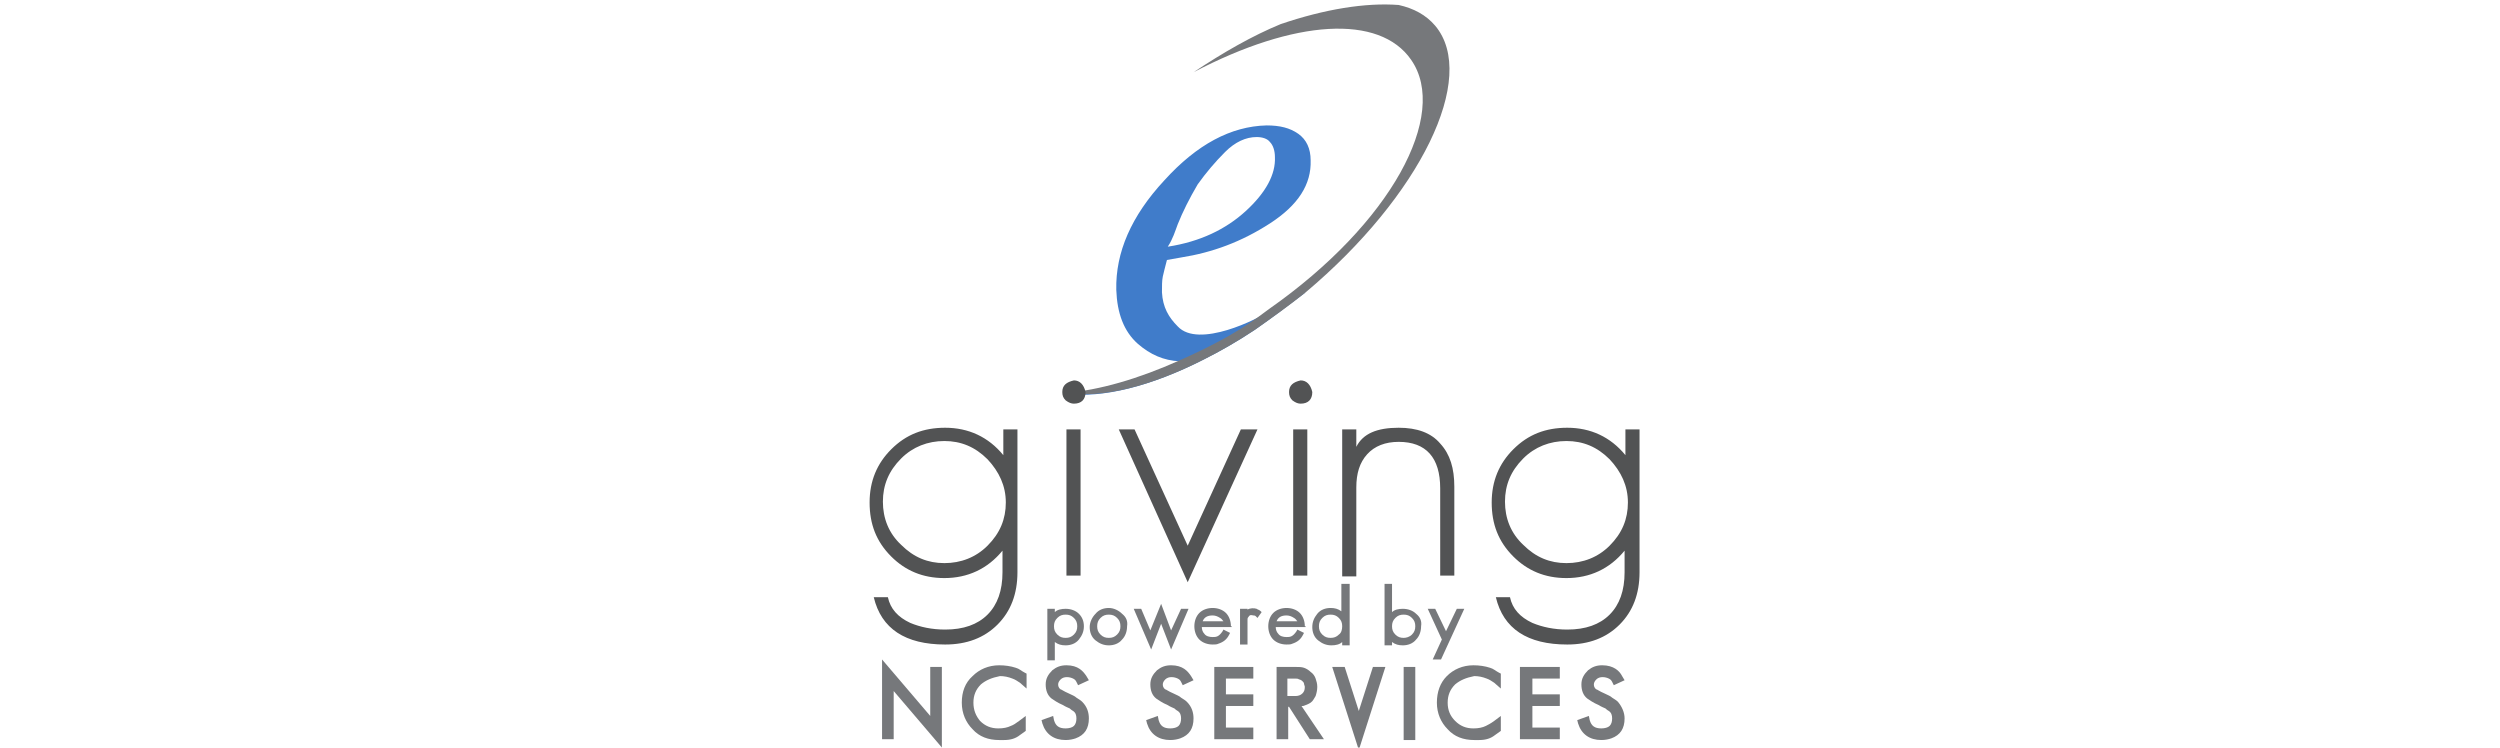 <?xml version="1.0" encoding="utf-8"?>
<!-- Generator: Adobe Illustrator 19.2.1, SVG Export Plug-In . SVG Version: 6.00 Build 0)  -->
<svg version="1.1" id="Layer_1_copy" xmlns="http://www.w3.org/2000/svg" xmlns:xlink="http://www.w3.org/1999/xlink" x="0px"
	 y="0px" viewBox="0 0 301 90" style="enable-background:new 0 0 301 90;" xml:space="preserve">
<style type="text/css">
	.st0{fill:#407CCA;}
	.st1{fill:#76787B;}
	.st2{fill:#525354;}
</style>
<g>
	<path class="st0" d="M144.9,43.3c2-1,4.1-2.2,6.2-3.6c2-1.4,4-2.9,6.1-4.5c-2.8,1.4-3.9,1.8-4.3,2.2c-1.4,1-8.6,4.6-11.1,1.9
		c-1.1-1.1-1.8-2.3-1.9-4.1c0-0.8,0-1.4,0.1-1.9c0.1-0.5,0.3-1.2,0.5-2l1.7-0.3c3.8-0.6,7.3-1.9,10.7-4.1c3.4-2.2,5-4.7,4.9-7.6
		c0-1.4-0.5-2.5-1.5-3.2c-1-0.7-2.2-1-3.8-1c-4.3,0.1-8.4,2.3-12.3,6.6c-4,4.3-5.9,8.7-5.8,13.2c0.1,2.8,0.9,5,2.6,6.5
		c1.5,1.3,3.1,2,5,2.1c-4.9,2.2-9.7,3.6-13.7,3.9C132.7,48,138.6,46.5,144.9,43.3z M141.8,27c0.6-1.5,1.4-3.1,2.4-4.8
		c1-1.4,2.1-2.7,3.3-3.9c1.2-1.2,2.5-1.8,3.8-1.8c0.7,0,1.3,0.2,1.6,0.6c0.4,0.4,0.6,1.1,0.6,1.8c0.1,2.1-1.1,4.3-3.5,6.5
		c-2.4,2.2-5.5,3.7-9.4,4.3C141.2,28.8,141.5,27.8,141.8,27z"/>
	<path class="st1" d="M144.9,43.3c2-1,4.1-2.2,6.2-3.6c2-1.4,4.1-2.9,6.1-4.5C171,23.6,178,9.3,172.8,3.1c-1.1-1.3-2.6-2.1-4.4-2.5
		c-4-0.3-8.9,0.5-14.2,2.3c-3.4,1.4-6.9,3.4-10.5,5.8c12.2-6.4,22.4-7,26.2-1.5c4.6,6.6-2.4,19.7-17.1,30c-1.4,1-3.8,3.1-10.8,6.2
		c-4.9,2.2-9.7,3.6-13.7,3.9C132.7,48,138.6,46.5,144.9,43.3z"/>
	<g>
		<path class="st2" d="M120.1,75.2c-1.6,1.6-3.7,2.4-6.3,2.4c-4.8,0-7.7-1.9-8.6-5.7h1.7c0.3,1.4,1.2,2.4,2.7,3.1
			c1.2,0.5,2.6,0.8,4.2,0.8c2.2,0,3.9-0.6,5.1-1.8c1.2-1.2,1.8-2.9,1.8-5.1v-2.6c-1.8,2.2-4.2,3.3-7,3.3c-2.6,0-4.7-0.9-6.4-2.6
			c-1.8-1.8-2.6-3.9-2.6-6.5c0-2.6,0.9-4.7,2.6-6.4c1.8-1.8,3.9-2.6,6.5-2.6c2.8,0,5.2,1.1,7,3.3v-3.1h1.7v17.2
			C122.5,71.5,121.7,73.6,120.1,75.2z M118.9,55.3c-1.5-1.5-3.2-2.2-5.2-2.2c-2,0-3.8,0.7-5.2,2.1c-1.5,1.5-2.2,3.2-2.2,5.2
			c0,2,0.7,3.8,2.2,5.2c1.5,1.5,3.2,2.2,5.2,2.2c2,0,3.8-0.7,5.2-2.1c1.5-1.5,2.2-3.2,2.2-5.2C121.1,58.5,120.3,56.8,118.9,55.3z"/>
		<path class="st2" d="M129.3,48.6c-0.3,0-0.6-0.1-1-0.4c-0.3-0.3-0.4-0.6-0.4-1c0-0.8,0.5-1.2,1.4-1.4c0.7,0,1.2,0.5,1.4,1.4
			C130.7,48.1,130.2,48.6,129.3,48.6z M128.4,69.3V51.7h1.7v17.6H128.4z"/>
		<path class="st2" d="M143,70.1l-8.3-18.4h1.9l6.4,14l6.4-14h2L143,70.1z"/>
		<path class="st2" d="M156.6,48.6c-0.3,0-0.6-0.1-1-0.4c-0.3-0.3-0.4-0.6-0.4-1c0-0.8,0.5-1.2,1.4-1.4c0.7,0,1.2,0.5,1.4,1.4
			C158,48.1,157.5,48.6,156.6,48.6z M155.7,69.3V51.7h1.7v17.6H155.7z"/>
		<path class="st2" d="M173.4,69.3V58.8c0-3.7-1.7-5.6-5-5.6c-1.6,0-2.9,0.5-3.8,1.5c-0.9,1-1.3,2.3-1.3,4v10.7h-1.7V51.7h1.7v2.1
			c0.8-1.6,2.5-2.3,5.1-2.3c2.2,0,3.9,0.6,5,1.9c1.2,1.3,1.7,3,1.7,5.2v10.7H173.4z"/>
		<path class="st2" d="M195,75.2c-1.6,1.6-3.7,2.4-6.3,2.4c-4.8,0-7.7-1.9-8.6-5.7h1.7c0.3,1.4,1.2,2.4,2.7,3.1
			c1.2,0.5,2.6,0.8,4.2,0.8c2.2,0,3.9-0.6,5.1-1.8c1.2-1.2,1.8-2.9,1.8-5.1v-2.6c-1.8,2.2-4.2,3.3-7,3.3c-2.6,0-4.7-0.9-6.4-2.6
			c-1.8-1.8-2.6-3.9-2.6-6.5c0-2.6,0.9-4.7,2.6-6.4c1.8-1.8,3.9-2.6,6.5-2.6c2.8,0,5.2,1.1,7,3.3v-3.1h1.7v17.2
			C197.4,71.5,196.6,73.6,195,75.2z M193.8,55.3c-1.5-1.5-3.2-2.2-5.2-2.2c-2,0-3.8,0.7-5.2,2.1c-1.5,1.5-2.2,3.2-2.2,5.2
			c0,2,0.7,3.8,2.2,5.2c1.5,1.5,3.2,2.2,5.2,2.2c2,0,3.8-0.7,5.2-2.1c1.5-1.5,2.2-3.2,2.2-5.2C196,58.5,195.2,56.8,193.8,55.3z"/>
	</g>
	<g>
		<g>
			<path class="st1" d="M129.9,73.9c-0.4-0.4-1-0.6-1.6-0.6c-0.5,0-1,0.1-1.3,0.4v-0.4h-0.9v6.2h0.9v-2.2c0.4,0.3,0.8,0.4,1.3,0.4
				c0.6,0,1.2-0.2,1.6-0.7s0.6-1,0.6-1.6C130.5,74.8,130.3,74.3,129.9,73.9z M128.3,76.8c-0.4,0-0.7-0.1-1-0.4
				c-0.3-0.3-0.4-0.6-0.4-1c0-0.4,0.1-0.7,0.4-1c0.3-0.3,0.6-0.4,1-0.4c0.4,0,0.7,0.1,1,0.4c0.3,0.3,0.4,0.6,0.4,1
				c0,0.4-0.1,0.7-0.4,1C129,76.7,128.7,76.8,128.3,76.8z"/>
		</g>
		<g>
			<path class="st1" d="M135.1,73.9c-0.4-0.4-1-0.7-1.6-0.7c-0.6,0-1.2,0.2-1.6,0.7c-0.4,0.4-0.7,1-0.7,1.6c0,0.6,0.2,1.2,0.7,1.6
				s1,0.6,1.6,0.6c0.6,0,1.2-0.2,1.6-0.7c0.4-0.4,0.6-1,0.6-1.6C135.8,74.8,135.6,74.3,135.1,73.9z M133.5,76.8
				c-0.4,0-0.7-0.1-1-0.4c-0.3-0.3-0.4-0.6-0.4-1c0-0.4,0.1-0.7,0.4-1c0.3-0.3,0.6-0.4,1-0.4c0.4,0,0.7,0.1,1,0.4
				c0.3,0.3,0.4,0.6,0.4,1c0,0.4-0.1,0.7-0.4,1C134.2,76.7,133.9,76.8,133.5,76.8z"/>
		</g>
		<g>
			<polygon class="st1" points="143.1,73.3 141,78.2 139.8,75.1 138.6,78.2 136.5,73.3 137.4,73.3 138.5,75.9 139.8,72.7 141,75.9 
				142.2,73.3 			"/>
		</g>
		<g>
			<path class="st1" d="M148.2,75.4c0-0.6-0.2-1.2-0.6-1.6c-0.4-0.4-1-0.6-1.6-0.6c-0.6,0-1.2,0.2-1.6,0.6c-0.4,0.4-0.6,1-0.6,1.6
				c0,0.6,0.2,1.2,0.6,1.6c0.4,0.4,1,0.6,1.6,0.6c0.3,0,0.5,0,0.7-0.1c0.6-0.2,1-0.5,1.3-1.1l0.1-0.2l-0.8-0.4l-0.1,0.2
				c-0.2,0.3-0.4,0.5-0.6,0.6c-0.2,0.1-0.4,0.1-0.6,0.1c-0.4,0-0.8-0.1-1-0.4c-0.2-0.2-0.3-0.5-0.3-0.8h3.6V75.4z M144.8,74.8
				c0.2-0.5,0.6-0.7,1.2-0.7c0.3,0,0.6,0.1,0.9,0.3l0,0c0.2,0.1,0.3,0.3,0.4,0.4H144.8z"/>
		</g>
		<g>
			<path class="st1" d="M151.9,73.7l-0.5,0.7l-0.2-0.2c-0.1-0.1-0.2-0.1-0.3-0.1c-0.1,0-0.3-0.1-0.4,0c-0.1,0-0.1,0.1-0.2,0.2
				c-0.1,0.1-0.1,0.2-0.1,0.3c0,0.1,0,0.2,0,0.2v2.8h-0.9v-4.3h0.9v0.1c0.3-0.2,0.8-0.2,1.1-0.1c0.1,0.1,0.3,0.1,0.5,0.3L151.9,73.7
				z"/>
		</g>
		<g>
			<path class="st1" d="M157.1,75.4c0-0.6-0.2-1.2-0.6-1.6c-0.4-0.4-1-0.6-1.6-0.6c-0.6,0-1.2,0.2-1.6,0.6c-0.4,0.4-0.6,1-0.6,1.6
				c0,0.6,0.2,1.2,0.6,1.6c0.4,0.4,1,0.6,1.6,0.6c0.3,0,0.5,0,0.7-0.1c0.6-0.2,1-0.5,1.3-1.1l0.1-0.2l-0.8-0.4l-0.1,0.2
				c-0.2,0.3-0.4,0.5-0.6,0.6c-0.2,0.1-0.4,0.1-0.6,0.1c-0.4,0-0.8-0.1-1-0.4c-0.2-0.2-0.3-0.5-0.3-0.8h3.6V75.4z M153.7,74.8
				c0.2-0.5,0.6-0.7,1.2-0.7c0.3,0,0.6,0.1,0.9,0.3v0c0.2,0.1,0.3,0.3,0.4,0.4H153.7z"/>
		</g>
		<g>
			<path class="st1" d="M161.5,70.2v3.4c-0.4-0.3-0.8-0.4-1.3-0.4c-0.6,0-1.2,0.2-1.6,0.7s-0.6,1-0.6,1.6c0,0.6,0.2,1.2,0.7,1.6
				s1,0.6,1.6,0.6c0.5,0,1-0.1,1.3-0.4v0.4h0.9v-7.4H161.5z M161.2,76.4c-0.3,0.3-0.6,0.4-1,0.4c-0.4,0-0.7-0.1-1-0.4
				c-0.3-0.3-0.4-0.6-0.4-1c0-0.4,0.1-0.7,0.4-1c0.3-0.3,0.6-0.4,1-0.4c0.4,0,0.7,0.1,1,0.4c0.3,0.3,0.4,0.6,0.4,1
				C161.6,75.8,161.5,76.2,161.2,76.4z"/>
		</g>
		<g>
			<path class="st1" d="M170.5,73.9c-0.4-0.4-1-0.6-1.6-0.6c-0.5,0-1,0.1-1.3,0.4v-3.4h-0.9v7.4h0.9v-0.4c0.4,0.3,0.8,0.4,1.3,0.4
				c0.6,0,1.2-0.2,1.6-0.7c0.4-0.4,0.6-1,0.6-1.6C171.2,74.8,171,74.3,170.5,73.9z M169,76.8c-0.4,0-0.7-0.1-1-0.4
				c-0.3-0.3-0.4-0.6-0.4-1c0-0.4,0.1-0.7,0.4-1c0.3-0.3,0.6-0.4,1-0.4c0.4,0,0.7,0.1,1,0.4c0.3,0.3,0.4,0.6,0.4,1
				c0,0.4-0.1,0.7-0.4,1C169.7,76.7,169.3,76.8,169,76.8z"/>
		</g>
		<g>
			<polygon class="st1" points="176.3,73.3 173.5,79.4 172.5,79.4 173.6,77 171.9,73.3 172.8,73.3 174.1,76 175.4,73.3 			"/>
		</g>
	</g>
	<g>
		<g>
			<polygon class="st1" points="113.4,80.3 113.4,90 107.6,83.2 107.6,89 106.2,89 106.2,79.4 112,86.2 112,80.3 			"/>
		</g>
		<g>
			<path class="st1" d="M118.1,82.4c-0.6,0.6-0.9,1.3-0.9,2.2c0,0.9,0.3,1.6,0.8,2.2c0.6,0.6,1.3,0.9,2.2,0.9c0.6,0,1.1-0.1,1.5-0.3
				c0.3-0.1,0.6-0.3,1-0.6l0.8-0.6V88l-0.7,0.5c-0.5,0.4-1.1,0.6-1.9,0.6c-0.1,0-0.2,0-0.3,0c-0.1,0-0.2,0-0.3,0
				c-1.3,0-2.4-0.4-3.2-1.3c-0.8-0.8-1.3-1.9-1.3-3.2c0-1.3,0.4-2.4,1.3-3.2c0.8-0.8,1.9-1.3,3.2-1.3c0.7,0,1.4,0.1,2,0.3
				c0.4,0.1,0.7,0.4,1.1,0.6l0.2,0.1v1.8l-0.8-0.7c-0.3-0.2-0.6-0.4-0.9-0.5c-0.5-0.2-1-0.3-1.5-0.3
				C119.4,81.6,118.7,81.9,118.1,82.4z"/>
		</g>
		<g>
			<path class="st1" d="M131.1,86.5c0,1.2-0.5,2-1.6,2.4c-0.3,0.1-0.7,0.2-1.2,0.2c-1.4,0-2.4-0.7-2.8-2l-0.1-0.4l1.4-0.5l0.1,0.5
				c0.2,0.7,0.6,1,1.4,1c0.4,0,0.8-0.1,1-0.3c0.2-0.2,0.3-0.5,0.3-0.9c0-0.4-0.1-0.7-0.4-0.9c0,0-0.2-0.1-0.4-0.3
				c-0.2-0.1-0.5-0.2-0.8-0.4c-0.7-0.3-1.1-0.6-1.4-0.8c-0.5-0.4-0.7-1-0.7-1.7c0-0.7,0.3-1.2,0.8-1.7c0.5-0.4,1-0.6,1.7-0.6
				c1.4,0,2,0.7,2.4,1.3l0.3,0.5l-1.3,0.6l-0.2-0.4c-0.1-0.2-0.2-0.3-0.4-0.4c-0.4-0.2-1.1-0.3-1.5,0.1c-0.2,0.2-0.3,0.4-0.3,0.6
				c0,0.1,0,0.4,0.3,0.6c0.1,0,0.3,0.2,1,0.5c0.4,0.2,0.7,0.3,0.9,0.5c0.3,0.2,0.5,0.3,0.7,0.5C130.9,85.1,131.1,85.8,131.1,86.5z"
				/>
		</g>
		<g>
			<path class="st1" d="M143.7,86.5c0,1.2-0.5,2-1.6,2.4h0c-0.3,0.1-0.7,0.2-1.2,0.2c-1.4,0-2.4-0.7-2.8-2l-0.1-0.4l1.4-0.5l0.1,0.5
				c0.2,0.7,0.6,1,1.4,1c0.4,0,0.8-0.1,1-0.3c0.2-0.2,0.3-0.5,0.3-0.9c0-0.4-0.1-0.7-0.4-0.9c0,0-0.2-0.1-0.4-0.3
				c-0.2-0.1-0.5-0.2-0.8-0.4c-0.7-0.3-1.1-0.6-1.4-0.8c-0.5-0.4-0.7-1-0.7-1.7c0-0.7,0.3-1.2,0.8-1.7c0.5-0.4,1-0.6,1.7-0.6
				c1.4,0,2,0.7,2.4,1.3l0.3,0.5l-1.3,0.6l-0.2-0.4c-0.1-0.2-0.2-0.3-0.4-0.4c-0.4-0.2-1.1-0.3-1.5,0.1c-0.2,0.2-0.3,0.4-0.3,0.6
				c0,0.1,0,0.4,0.3,0.6c0.1,0,0.3,0.2,1,0.5c0.4,0.2,0.7,0.3,0.9,0.5c0.3,0.2,0.5,0.3,0.7,0.5C143.5,85.1,143.7,85.8,143.7,86.5z"
				/>
		</g>
		<g>
			<polygon class="st1" points="147.6,81.7 147.6,83.6 150.9,83.6 150.9,85 147.6,85 147.6,87.6 150.9,87.6 150.9,89 146.2,89 
				146.2,80.3 150.9,80.3 150.9,81.7 			"/>
		</g>
		<g>
			<path class="st1" d="M156.7,85c0.1,0,0.1,0,0.2,0c0.3-0.1,0.6-0.2,0.9-0.4c0.3-0.2,0.4-0.5,0.6-0.8c0.1-0.3,0.2-0.7,0.2-1.1
				c0-0.4-0.1-0.7-0.2-1c-0.1-0.3-0.3-0.6-0.6-0.8c-0.2-0.2-0.5-0.4-0.8-0.5c-0.3-0.1-0.6-0.1-1-0.1h-2.3V89h1.4v-3.9h0.1l2.5,3.9
				h1.7L156.7,85z M155,81.7h0.9c0.2,0,0.4,0,0.5,0.1c0.1,0,0.3,0.1,0.4,0.2c0.1,0.1,0.2,0.2,0.2,0.3h0c0,0.1,0.1,0.3,0.1,0.4
				c0,0.4-0.1,0.6-0.3,0.8c-0.2,0.2-0.5,0.3-0.8,0.3h-1V81.7z"/>
		</g>
		<g>
			<polygon class="st1" points="166.8,80.3 163.6,90.3 160.4,80.3 161.9,80.3 163.6,85.6 165.3,80.3 			"/>
		</g>
		<g>
			<rect x="169" y="80.3" class="st1" width="1.4" height="8.8"/>
		</g>
		<g>
			<path class="st1" d="M175.2,82.4c-0.6,0.6-0.9,1.3-0.9,2.2c0,0.9,0.3,1.6,0.9,2.2c0.6,0.6,1.3,0.9,2.2,0.9c0.6,0,1.1-0.1,1.5-0.3
				c0.2-0.1,0.6-0.3,1-0.6l0.8-0.6V88l-0.7,0.5c-0.5,0.4-1.1,0.6-1.9,0.6c-0.1,0-0.2,0-0.3,0c-0.1,0-0.2,0-0.3,0
				c-1.3,0-2.4-0.4-3.2-1.3c-0.8-0.8-1.3-1.9-1.3-3.2c0-1.3,0.4-2.4,1.2-3.2c0.8-0.8,1.9-1.3,3.2-1.3c0.7,0,1.4,0.1,2,0.3
				c0.4,0.1,0.7,0.4,1.1,0.6l0.2,0.1v1.8l-0.8-0.7c-0.3-0.2-0.6-0.4-0.9-0.5c-0.5-0.2-1-0.3-1.5-0.3
				C176.5,81.6,175.8,81.9,175.2,82.4z"/>
		</g>
		<g>
			<polygon class="st1" points="184.5,81.7 184.5,83.6 187.8,83.6 187.8,85 184.5,85 184.5,87.6 187.8,87.6 187.8,89 183,89 
				183,80.3 187.8,80.3 187.8,81.7 			"/>
		</g>
		<g>
			<path class="st1" d="M195.6,86.5c0,1.2-0.5,2-1.6,2.4h0c-0.3,0.1-0.7,0.2-1.2,0.2c-1.4,0-2.4-0.7-2.8-2l-0.1-0.4l1.4-0.5l0.1,0.5
				c0.2,0.7,0.6,1,1.4,1c0.4,0,0.8-0.1,1-0.3c0.2-0.2,0.3-0.5,0.3-0.9c0-0.4-0.1-0.7-0.4-0.9c0,0-0.2-0.1-0.4-0.3
				c-0.2-0.1-0.5-0.2-0.8-0.4c-0.7-0.3-1.1-0.6-1.4-0.8c-0.5-0.4-0.7-1-0.7-1.7c0-0.7,0.3-1.2,0.8-1.7c0.5-0.4,1-0.6,1.7-0.6
				c1.4,0,2.1,0.7,2.4,1.3l0.3,0.5l-1.3,0.6l-0.2-0.4c-0.1-0.2-0.2-0.3-0.4-0.4c-0.4-0.2-1.1-0.3-1.5,0.1c-0.2,0.2-0.3,0.4-0.3,0.6
				c0,0.1,0,0.4,0.3,0.6c0.1,0,0.3,0.2,1,0.5c0.4,0.2,0.7,0.3,0.9,0.5c0.3,0.2,0.5,0.3,0.7,0.5C195.3,85.1,195.6,85.8,195.6,86.5z"
				/>
		</g>
	</g>
</g>
<rect x="-74.1" y="32.4" class="st2" width="21.5" height="20"/>
<rect x="-74.1" y="55.4" class="st0" width="21.5" height="20"/>
<rect x="-74.1" y="78.4" class="st1" width="21.5" height="20.1"/>
</svg>
